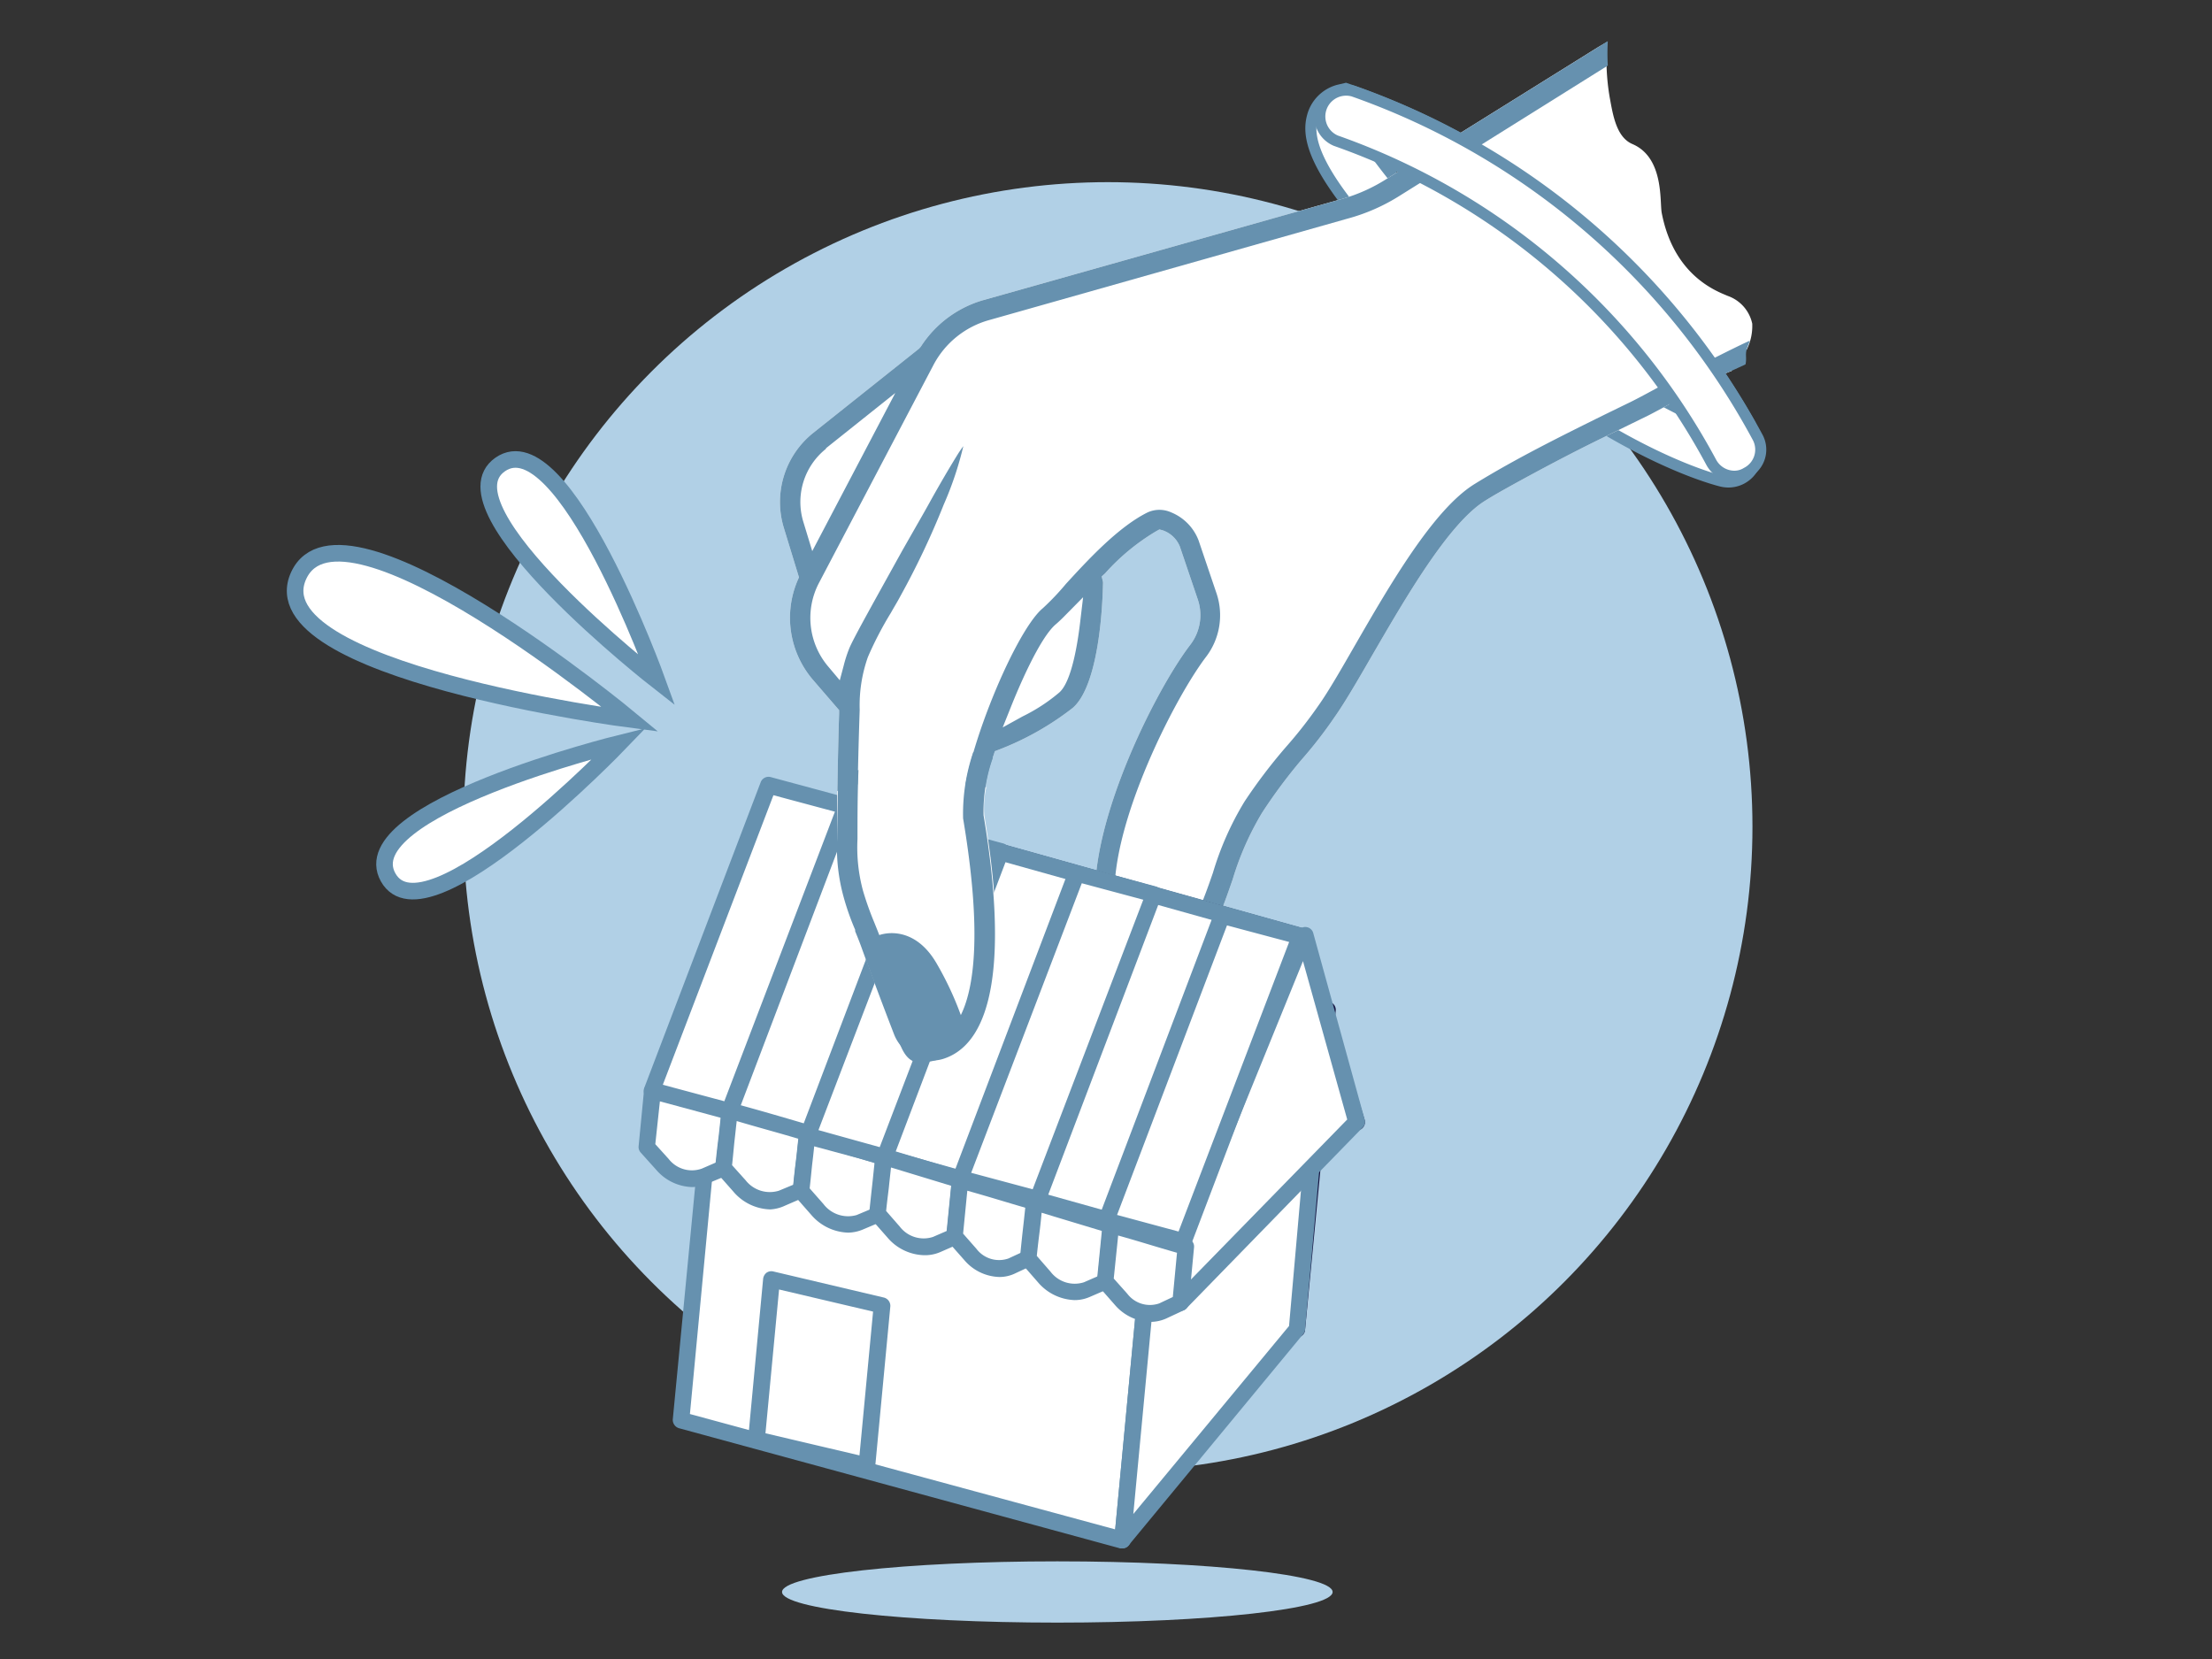 <svg id="Layer_1" data-name="Layer 1" xmlns="http://www.w3.org/2000/svg" viewBox="0 0 200 150"><rect x="0" y="0" width="200" height="150" fill="#333333" stroke="none"/><defs><style>.cls-1{fill:#b1d0e6}.cls-2,.cls-3,.cls-8{fill:#fff}.cls-2,.cls-8{stroke:#6691af;stroke-miterlimit:10}.cls-4{fill:#6691af}.cls-5{fill:#81ae9a}.cls-6{fill:#161542}.cls-7{fill:none}.cls-8{stroke-width:1.5px}</style></defs><g id="Layer_2" data-name="Layer 2"><g id="Layer_1-2" data-name="Layer 1-2"><circle class="cls-1" cx="100.17" cy="74.75" r="58.28"/><path class="cls-2" d="M156.27 43.58a2.72 2.72 0 0 1-.63-.08c-1.16-.29-11.73-3.19-25.47-16.2-11.3-10.71-12.09-14.58-11.51-16.75A3.34 3.34 0 0 1 121 8.16l.68-.16.67.23a66.74 66.74 0 0 1 35.85 30.05s1.42 2.56.11 4.29a2.55 2.55 0 0 1-2.04 1.01zm-31.65-29.37a65.54 65.54 0 0 0 8.82 9.64A74.39 74.39 0 0 0 151.86 37a62 62 0 0 0-27.24-22.79z"/><path class="cls-3" d="M150.25 19.27c-.2-1 .23-5-2.64-6.24-1.48-.62-1.78-2.67-2.07-4.24a20.42 20.42 0 0 1-.23-5l-.78.45-19.1 11.9a15.15 15.15 0 0 1-4.1 1.85l-32.4 9.14a10 10 0 0 0-5.67 4.21l-.16.18-9.57 7.62a8 8 0 0 0-2.66 8.58l1.37 4.48-.11.25a8.62 8.62 0 0 0 1.41 9.06l2.33 2.7v.29c-.13 4.1-.18 8.23-.21 11.36a16.79 16.79 0 0 0 .58 5.23c.32 1 .71 2 1.09 3v.13c.23.56.45 1.11.65 1.68.83 2.28 1.76 4.77 2.86 7.62a3.72 3.72 0 0 0 3.09 2.35 3.35 3.35 0 0 0 1.41-.15c4.51-1.49 5.75-9.09 3.59-22a14.87 14.87 0 0 1 .91-5.45l.11-.35.34-.13A26 26 0 0 0 97 64c1.92-1.67 2.63-6.91 2.73-11.26v-.11l-.12-.51.31-.28a19.62 19.62 0 0 1 4.67-3.84l.24-.13.27.07a2.57 2.57 0 0 1 1.58 1.48l1.63 4.81a4.4 4.4 0 0 1-.69 4.07c-3.53 4.6-10.54 18.93-8.11 25.84a6 6 0 0 0 4.42 4 1 1 0 0 0 .24 0c4.35-.13 5.84-4.46 7.29-8.65a26.36 26.36 0 0 1 2.65-6 47.76 47.76 0 0 1 3.57-4.8 40 40 0 0 0 3-3.87c.92-1.31 2.06-3.27 3.37-5.54 2.91-5 6.88-11.93 10.22-14 .76-.48 1.55-.92 2.34-1.36 2.77-1.53 5.56-3 8.18-4.28l4.21-2.06c.29-.14 1.9-1 3.46-1.88 1.74-1 3.37-1.85 3.7-2l.33-.14h.07a15 15 0 0 1 .54-1.88l.12-.31.71.25a4.81 4.81 0 0 0 .5-2.36 3.42 3.42 0 0 0-2.2-2.5c-1.07-.45-4.88-1.84-5.98-7.49z"/><path class="cls-4" d="M147.05 36.53l-2.05 1c-3.9 1.93-7.94 3.93-11.67 6.23s-7.67 9.13-10.84 14.62c-1.23 2.14-2.39 4.16-3.28 5.41a40.51 40.51 0 0 1-2.93 3.74 48.27 48.27 0 0 0-3.74 4.92 27.27 27.27 0 0 0-2.87 6.46c-1.48 4.29-2.67 7.09-5.33 7.39h-.29a4.1 4.1 0 0 1-2.85-2.73c-2.2-6.2 4.58-19.85 7.8-24.12a6.2 6.2 0 0 0 1-5.78l-1.63-4.81a4.45 4.45 0 0 0-2.47-2.53 2.58 2.58 0 0 0-2.14 0c-2.66 1.32-5.39 4.29-7.38 6.46a23.06 23.06 0 0 1-2.1 2.21c-2.66 2.2-7.8 14.91-7.2 19.06 2.75 16.38-.73 19.39-2.35 19.93a1.79 1.79 0 0 1-2.16-1.14c-1.08-2.78-2-5.26-2.85-7.58-.22-.63-.47-1.24-.72-1.86a27.75 27.75 0 0 1-1-2.82 15 15 0 0 1-.5-4.67c0-3.48.09-7.6.23-11.74a13.13 13.13 0 0 1 .74-4.77 31.6 31.6 0 0 1 2.08-4c.29-.52.59-1 .87-1.53a72.42 72.42 0 0 0 3.91-8.26 30.61 30.61 0 0 0 1.77-5.28q-.3.4-.57.84c-.79 1.28-1.56 2.61-2.3 3.93-.46.84-.93 1.66-1.4 2.48l-1.26 2.21c-2.64 4.77-4.57 8.2-4.82 8.92a11.41 11.41 0 0 0-.45 1.4l-.37 1.39-1-1.19a6.8 6.8 0 0 1-.89-7.6L84.4 33a8.16 8.16 0 0 1 5-4.05l32.43-9.18a17.19 17.19 0 0 0 4.61-2l18.93-11.84a20.37 20.37 0 0 1 0-2.21l-19.94 12.42a15.15 15.15 0 0 1-4.1 1.85l-32.4 9.14a10 10 0 0 0-5.67 4.21l-.16.18-9.57 7.62a8 8 0 0 0-2.66 8.58l1.37 4.48-.11.25a8.62 8.62 0 0 0 1.41 9.06l2.33 2.7v.29c-.13 4.1-.18 8.23-.21 11.36a16.79 16.79 0 0 0 .58 5.23c.32 1 .71 2 1.09 3v.13c.23.56.45 1.11.65 1.68.83 2.28 1.76 4.77 2.86 7.62a3.72 3.72 0 0 0 3.09 2.35 3.35 3.35 0 0 0 1.41-.15c4.51-1.49 5.75-9.09 3.59-22a14.87 14.87 0 0 1 .91-5.45l.11-.35.34-.13A26 26 0 0 0 97 64c1.92-1.67 2.63-6.91 2.73-11.26v-.11l-.12-.51.31-.28a19.62 19.62 0 0 1 4.67-3.84l.24-.13.27.07a2.57 2.57 0 0 1 1.58 1.48l1.63 4.81a4.4 4.4 0 0 1-.69 4.07c-3.53 4.6-10.54 18.93-8.11 25.84a6 6 0 0 0 4.42 4 1 1 0 0 0 .24 0c4.35-.13 5.84-4.46 7.29-8.65a26.36 26.36 0 0 1 2.65-6 47.76 47.76 0 0 1 3.57-4.8 40 40 0 0 0 3-3.87c.92-1.31 2.06-3.27 3.37-5.54 2.91-5 6.88-11.93 10.22-14 .76-.48 1.55-.92 2.34-1.36 2.77-1.53 5.56-3 8.18-4.28l4.21-2.06c.29-.14 1.9-1 3.46-1.88 1.74-1 3.37-1.85 3.7-2l.33-.14 1.33-.61c.14-.64-.07-.9.16-1.51l.23-.62c0-.08-4.77 2.31-6.85 3.42-1.86 1.02-3.43 1.88-4.31 2.29zm-72.37 4l6.27-5-7.51 14.3-.81-2.66a6.15 6.15 0 0 1 2.05-6.59zm23 15.58c-.23 2-.77 5.48-1.89 6.49a15.82 15.82 0 0 1-3.32 2.17l-1.81 1 .75-1.87c.57-1.44 2.56-6.22 4.07-7.47.23-.2.52-.47.89-.85L97.93 54z"/><path class="cls-5" d="M117.28 120.16l-39.45-15.64 2.5-26.44L120 91.33l-2.72 28.83z"/><path class="cls-6" d="M117.28 120.91a1.31 1.31 0 0 1-.28 0l-39.46-15.7a.74.74 0 0 1-.47-.76L79.57 78a.76.76 0 0 1 .84-.68h.16l39.69 13.28a.74.74 0 0 1 .51.79L118 120.23a.68.68 0 0 1-.35.57.7.7 0 0 1-.37.11zM78.62 104l38 15.07 2.58-27.25L80.93 79.1z"/><path class="cls-3" d="M101.5 139.24l-39.91-10.83 2.94-31.25L104.44 108l-2.94 31.24z"/><path class="cls-4" d="M101.49 140h-.2l-39.91-10.87a.79.79 0 0 1-.55-.79l3-31.24a.8.8 0 0 1 .32-.55.74.74 0 0 1 .63-.11l39.91 10.84a.73.73 0 0 1 .55.79l-3 31.24a.77.77 0 0 1-.32.55.76.76 0 0 1-.43.14zm-39.11-12.15l38.45 10.43 2.81-29.72-38.45-10.44z"/><path class="cls-3" d="M117.28 120.16l-15.78 19.08 3.61-38.24 14.59-8.33-2.42 27.49z"/><path class="cls-4" d="M101.49 140a.77.77 0 0 1-.75-.77l3.62-38.24a.77.77 0 0 1 .37-.58l14.6-8.41a.72.72 0 0 1 .77 0 .74.74 0 0 1 .35.7L118 120.21a.69.69 0 0 1-.17.41l-15.78 19.1a.76.76 0 0 1-.56.28zm4.32-38.53l-3.34 35.42 14.08-17L118.83 94z"/><path class="cls-6" d="M104.44 109.08a1.08 1.08 0 0 1-.76-1.84l15.25-15.33a1.07 1.07 0 0 1 1.52-.09 1.07 1.07 0 0 1 .1 1.51l-.09.09-15.25 15.29a1.08 1.08 0 0 1-.77.37z"/><path class="cls-7" d="M64.53 97.17l15.79-19.08"/><path class="cls-6" d="M64.53 98.25a1.08 1.08 0 0 1-.83-1.77L79.48 77.4a1.08 1.08 0 1 1 1.67 1.37L65.36 97.85a1.07 1.07 0 0 1-.83.4z"/><path class="cls-5" d="M122.66 101.43L75.44 77.74l-5.52-6.44 47.6 13.33 5.14 16.8z"/><path class="cls-6" d="M122.65 102.18a.76.76 0 0 1-.33-.08L75.1 78.41a.58.58 0 0 1-.23-.18l-5.53-6.44a.77.77 0 0 1 .09-1.06.73.73 0 0 1 .68-.15l47.6 13.33a.77.77 0 0 1 .52.5l5.14 16.8a.75.75 0 0 1-.72 1zm-46.72-25L121.42 100l-4.49-14.73-44.84-12.55z"/><path class="cls-3" d="M107 112.22L59.4 98.89 69.92 71.3l47.6 13.33L107 112.22z"/><path class="cls-4" d="M107 113a.67.67 0 0 1-.2 0L59.18 99.61a.74.74 0 0 1-.46-.39.7.7 0 0 1 0-.6L69.21 71a.73.73 0 0 1 .9-.45l47.6 13.33a.74.74 0 0 1 .54.9v.1l-10.52 27.57a.74.74 0 0 1-.73.55zM60.38 98.39l46.15 12.92 10-26.18-46.16-12.92z"/><path class="cls-3" d="M122.66 101.43l-15.91 16.34.19-6.11L118 84.58l4.66 16.85z"/><path class="cls-4" d="M106.74 118.52a.8.8 0 0 1-.3-.06.74.74 0 0 1-.45-.71l.19-6.11a.58.58 0 0 1 .06-.26L117.3 84.3a.77.77 0 0 1 1-.43.74.74 0 0 1 .44.5l4.65 16.85a.72.72 0 0 1-.18.72l-15.92 16.34a.68.68 0 0 1-.55.24zm.93-6.7l-.12 4 14.26-14.6-4-14.32z"/><path class="cls-3" d="M65.41 105.61l-1.69.74a3.42 3.42 0 0 1-3.79-1.06l-1.45-1.57c.28-3 .2-2.08.49-5.06 2.79.67 4.19 1 7 1.82-.31 3.01-.24 2.11-.56 5.13z"/><path class="cls-4" d="M62.6 107.33a4.44 4.44 0 0 1-3.25-1.54l-1.42-1.58a.75.75 0 0 1-.19-.57l.49-5.06a.72.72 0 0 1 .31-.54.74.74 0 0 1 .61-.12c2.82.68 4.23 1.06 7 1.83a.73.73 0 0 1 .55.8c-.16 1.52-.22 2-.28 2.59s-.13 1.06-.28 2.55a.76.76 0 0 1-.45.61L64 107a3.42 3.42 0 0 1-1.4.33zm-3.35-3.88l1.21 1.34a2.66 2.66 0 0 0 3 .87l1.29-.56c.12-1.18.18-1.66.24-2.13s.1-.9.21-2c-2.12-.58-3.45-.93-5.53-1.44z"/><path class="cls-3" d="M72.43 107.72l-1.7.71a3.49 3.49 0 0 1-3.87-1.13l-1.45-1.64c.32-3 .25-2.12.56-5.14 2.82.78 4.23 1.19 7 2-.28 3-.21 2.11-.54 5.2z"/><path class="cls-4" d="M69.64 109.35a4.53 4.53 0 0 1-3.35-1.63l-1.44-1.63a.81.81 0 0 1-.19-.58c.16-1.5.22-2 .29-2.56s.12-1.06.28-2.58a.75.75 0 0 1 .77-.67h.13c2.75.75 4.17 1.17 7 2a.75.75 0 0 1 .54.8l-.29 2.6c-.07.53-.13 1.06-.29 2.57a.72.72 0 0 1-.45.62L71 109a3.6 3.6 0 0 1-1.36.35zm-3.45-4l1.23 1.37a2.78 2.78 0 0 0 3 .94l1.3-.54c.12-1.2.18-1.68.24-2.16s.1-.91.22-2c-2.2-.65-3.55-1-5.57-1.6-.1.88-.14 1.29-.19 1.71s-.1 1.05-.23 2.29z"/><path class="cls-3" d="M79.47 109.77l-1.7.72a3.51 3.51 0 0 1-3.84-1.17l-1.5-1.6c.33-3 .26-2.15.58-5.18 2.81.83 4.22 1.26 7 2.11-.31 2.98-.23 2.07-.54 5.12z"/><path class="cls-4" d="M76.69 111.45a4.57 4.57 0 0 1-3.36-1.63l-1.46-1.66a.78.78 0 0 1-.18-.57c.16-1.53.22-2.06.29-2.6s.12-1.07.28-2.58a.77.77 0 0 1 .33-.54.74.74 0 0 1 .63-.1c2.73.81 4.13 1.24 6.75 2l.26.08a.74.74 0 0 1 .53.8c-.16 1.53-.22 2.06-.27 2.6s-.12 1.07-.28 2.57a.72.72 0 0 1-.45.61l-1.7.72a3.59 3.59 0 0 1-1.37.3zm-3.48-4l1.24 1.41a2.8 2.8 0 0 0 3 1l1.29-.54c.12-1.17.17-1.66.22-2.13s.1-.91.21-2c-2.12-.65-3.46-1.06-5.54-1.67-.09.86-.14 1.28-.19 1.7s-.09.93-.23 2.2z"/><path class="cls-3" d="M86.3 111.79c-.66.3-1 .44-1.67.73a3.45 3.45 0 0 1-3.84-1.13l-1.45-1.67c.31-3 .24-2.14.54-5.17l6.93 2.17c-.3 3-.22 2.06-.51 5.07z"/><path class="cls-4" d="M83.55 113.49a4.5 4.5 0 0 1-3.32-1.61l-1.4-1.59a1 1 0 0 1-.24-.63c.16-1.52.22-2.06.28-2.6s.11-1.06.27-2.57a.73.73 0 0 1 .33-.55.74.74 0 0 1 .63-.1l2 .6 5 1.51a.72.72 0 0 1 .53.79l-.5 5.13a.76.76 0 0 1-.45.61l-1.67.73a3.49 3.49 0 0 1-1.46.28zm-3.43-4l1.23 1.41a2.72 2.72 0 0 0 3 .94l1.27-.55.4-4.07-4.37-1.33-1.09-.33c-.09.85-.14 1.27-.18 1.68s-.13 1-.26 2.24z"/><path class="cls-3" d="M93.11 113.72l-1.62.75a3.29 3.29 0 0 1-3.76-1c-.57-.65-.86-1-1.43-1.63.29-3 .21-2.11.51-5.12 2.74.82 4.1 1.23 6.78 2-.28 2.92-.2 2-.48 5z"/><path class="cls-4" d="M90.37 115.46a4.31 4.31 0 0 1-3.2-1.55l-1.37-1.55a1.09 1.09 0 0 1-.25-.64l.51-5.13a.75.75 0 0 1 .79-.69.74.74 0 0 1 .21 0c2.74.82 4.1 1.23 6.77 2a.76.76 0 0 1 .55.79l-.48 5.06a.73.73 0 0 1-.43.6l-1.63.76a3.28 3.28 0 0 1-1.47.35zm-3.29-3.92l1.21 1.38a2.57 2.57 0 0 0 2.88.87l1.23-.57.38-4c-2-.58-3.31-1-5.32-1.56z"/><path class="cls-3" d="M99.93 115.85l-1.67.72a3.43 3.43 0 0 1-3.84-1.13l-1.49-1.65c.31-3 .24-2.14.55-5.17l7 2.1c-.34 3-.26 2.11-.55 5.13z"/><path class="cls-4" d="M97.17 117.55a4.55 4.55 0 0 1-3.32-1.61l-1.45-1.66a.78.78 0 0 1-.18-.57c.15-1.52.21-2.06.27-2.59s.12-1.07.28-2.58a.82.82 0 0 1 .33-.55.71.71 0 0 1 .63-.09l2 .61 4.9 1.49a.73.73 0 0 1 .53.79l-.51 5.13a.74.74 0 0 1-.44.62l-1.67.72a3.4 3.4 0 0 1-1.37.29zm-3.43-4L95 115a2.74 2.74 0 0 0 3 .94l1.26-.55.41-4.08-4.34-1.31-1.15-.35c-.08.86-.13 1.27-.18 1.68s-.13 1-.26 2.25z"/><path class="cls-3" d="M106.74 117.77l-1.62.76a3.29 3.29 0 0 1-3.76-1.06l-1.43-1.62c.29-3 .21-2.12.5-5.13 2.75.83 4.11 1.23 6.79 2-.29 3-.22 2.07-.48 5.05z"/><path class="cls-4" d="M104 119.52a4.38 4.38 0 0 1-3.21-1.55l-1.43-1.63a.83.83 0 0 1-.18-.57l.51-5.12a.77.77 0 0 1 .32-.55.73.73 0 0 1 .64-.1c2.74.83 4.1 1.23 6.77 2a.73.73 0 0 1 .54.79l-.48 5.06a.74.74 0 0 1-.42.61l-1.63.76a3.53 3.53 0 0 1-1.43.3zm-3.3-3.92l1.23 1.38a2.57 2.57 0 0 0 2.88.87l1.23-.58.38-4c-2-.57-3.31-1-5.32-1.56z"/><path class="cls-3" d="M65.98 100.47l-7.01-1.89L69.48 71l7.02 1.88-10.52 27.59z"/><path class="cls-4" d="M65.93 101.22h-.19l-7-1.89a.86.86 0 0 1-.48-.38.81.81 0 0 1 0-.61l10.52-27.62a.76.76 0 0 1 .9-.46l7 1.89a.7.7 0 0 1 .47.38.72.72 0 0 1 0 .61l-10.47 27.58a.76.76 0 0 1-.75.5zm-6-3.14l5.56 1.49 10-26.18-5.56-1.49z"/><path class="cls-3" d="M80.02 104.57L73 102.69 83.53 75.1l7 1.89-10.51 27.58z"/><path class="cls-4" d="M80 105.32a.61.61 0 0 1-.19 0l-7-1.89a.74.74 0 0 1-.47-.38.81.81 0 0 1 0-.61l10.48-27.61a.74.74 0 0 1 .89-.45l7 1.88a.74.74 0 0 1 .47.39.7.7 0 0 1 0 .6l-10.47 27.59a.72.72 0 0 1-.71.48zm-6-3.14l5.54 1.54 10-26.17-5.54-1.5z"/><path class="cls-3" d="M93.81 108.43l-7-1.88 10.52-27.59 7 1.89-10.52 27.58z"/><path class="cls-4" d="M93.81 109.18h-.19l-7-1.89a.74.74 0 0 1-.47-.38.81.81 0 0 1 0-.61l10.47-27.58a.75.75 0 0 1 .89-.46l7 1.89a.74.74 0 0 1 .47.39.7.7 0 0 1 0 .6l-10.47 27.58a.72.72 0 0 1-.7.46zm-6-3.14l5.56 1.49 10-26.18-5.56-1.49z"/><path class="cls-3" d="M107 112.22l-7.03-1.89 10.53-27.59 7.02 1.89L107 112.22z"/><path class="cls-4" d="M107 113a.67.67 0 0 1-.2 0l-7-1.89a.74.74 0 0 1-.47-.38.81.81 0 0 1 0-.61l10.47-27.61a.76.76 0 0 1 .9-.46l7 1.89a.71.71 0 0 1 .48.38.66.66 0 0 1 0 .61l-10.48 27.58a.74.74 0 0 1-.7.49zm-6-3.15l5.56 1.5 10-26.18-5.62-1.5z"/><path class="cls-3" d="M88.69 71.16c-1.27-.17-2.47-.66-3.72-.91a15.29 15.29 0 0 0-7.29.64c-.62.18-1.22.37-1.83.58l-.15.06v4.35a16.79 16.79 0 0 0 .58 5.23c.32 1 .71 2 1.09 3v.13c.23.56.45 1.11.65 1.68.83 2.28 1.76 4.77 2.86 7.62A3.7 3.7 0 0 0 84 95.87a3.35 3.35 0 0 0 1.41-.15c4.51-1.49 5.75-9.09 3.59-22a8.42 8.42 0 0 1 .18-2.55zM79.75 118.03l-9.97-2.36-1.37 14.5 9.98 2.36 1.36-14.5z"/><path class="cls-4" d="M78.38 133.28h-.17l-10-2.36a.76.76 0 0 1-.57-.8l1.36-14.5a.82.82 0 0 1 .3-.54.76.76 0 0 1 .62-.12l10 2.36a.77.77 0 0 1 .58.8l-1.37 14.5a.74.74 0 0 1-.75.68zm-9.17-3.69l8.5 2 1.23-13-8.5-2z"/><path class="cls-8" d="M57 65.05s-26.07-21.61-30-13 30 13 30 13zM59.41 61.53S50.93 38 45.22 42s14.19 19.53 14.19 19.53zM56 67.21s-24.3 6-20.91 12.11S56 67.21 56 67.21z"/><path class="cls-4" d="M79.59 85.72s2.27-1.15 4.07 1.9a27.26 27.26 0 0 1 2.64 6.1A5.43 5.43 0 0 1 83.21 95c-1 0-1.36-3.83-2.4-6.09-.81-1.72-1.3-1.61-1.22-3.19z"/><path class="cls-4" d="M83.2 96.08c-1.45 0-1.91-1.68-2.48-3.8a18.53 18.53 0 0 0-1-3 5.11 5.11 0 0 0-.62-1.09 3.63 3.63 0 0 1-.65-2.47 1.17 1.17 0 0 1 .62-1c1.12-.57 3.72-.82 5.58 2.33a28.87 28.87 0 0 1 2.76 6.35 1.13 1.13 0 0 1-.36 1.17 6.34 6.34 0 0 1-3.85 1.51zm-2.33-9.33c0 .09.11.18.19.3a9.56 9.56 0 0 1 .79 1.39 19.4 19.4 0 0 1 1.08 3.31c.19.68.4 1.34.65 2a4.12 4.12 0 0 0 1.35-.48 26.23 26.23 0 0 0-2.28-5 2.78 2.78 0 0 0-1.78-1.55z"/><path class="cls-2" d="M156.83 43.06a2.39 2.39 0 0 1-2.1-1.25 61.82 61.82 0 0 0-33.95-29.09 2.38 2.38 0 0 1 1.58-4.48 66.65 66.65 0 0 1 36.57 31.32 2.35 2.35 0 0 1-1 3.18 2.12 2.12 0 0 1-1.1.32z"/><path class="cls-4" d="M77.32 84.07v.13c.23.56.45 1.11.65 1.68.83 2.28 1.76 4.77 2.86 7.62a3.72 3.72 0 0 0 3.1 2.37 3.35 3.35 0 0 0 1.41-.15c4.51-1.49 5.75-9.09 3.59-22a14.4 14.4 0 0 1 .84-5.2A7.34 7.34 0 0 0 88 68a17.23 17.23 0 0 0-.92 6c2.75 16.38-.73 19.39-2.35 19.93a1.79 1.79 0 0 1-2.13-1.13c-1.08-2.78-2-5.26-2.85-7.58-.22-.63-.47-1.24-.72-1.86a27.75 27.75 0 0 1-1-2.82 15 15 0 0 1-.5-4.67c0-1.93 0-4.05.09-6.25l-.39.11c-.49.14-1 .3-1.46.48 0 2.06-.06 4-.08 5.64a16.79 16.79 0 0 0 .58 5.23 22.55 22.55 0 0 0 1.05 2.99z"/><ellipse class="cls-1" cx="95.6" cy="143.94" rx="24.89" ry="2.77"/></g></g></svg>